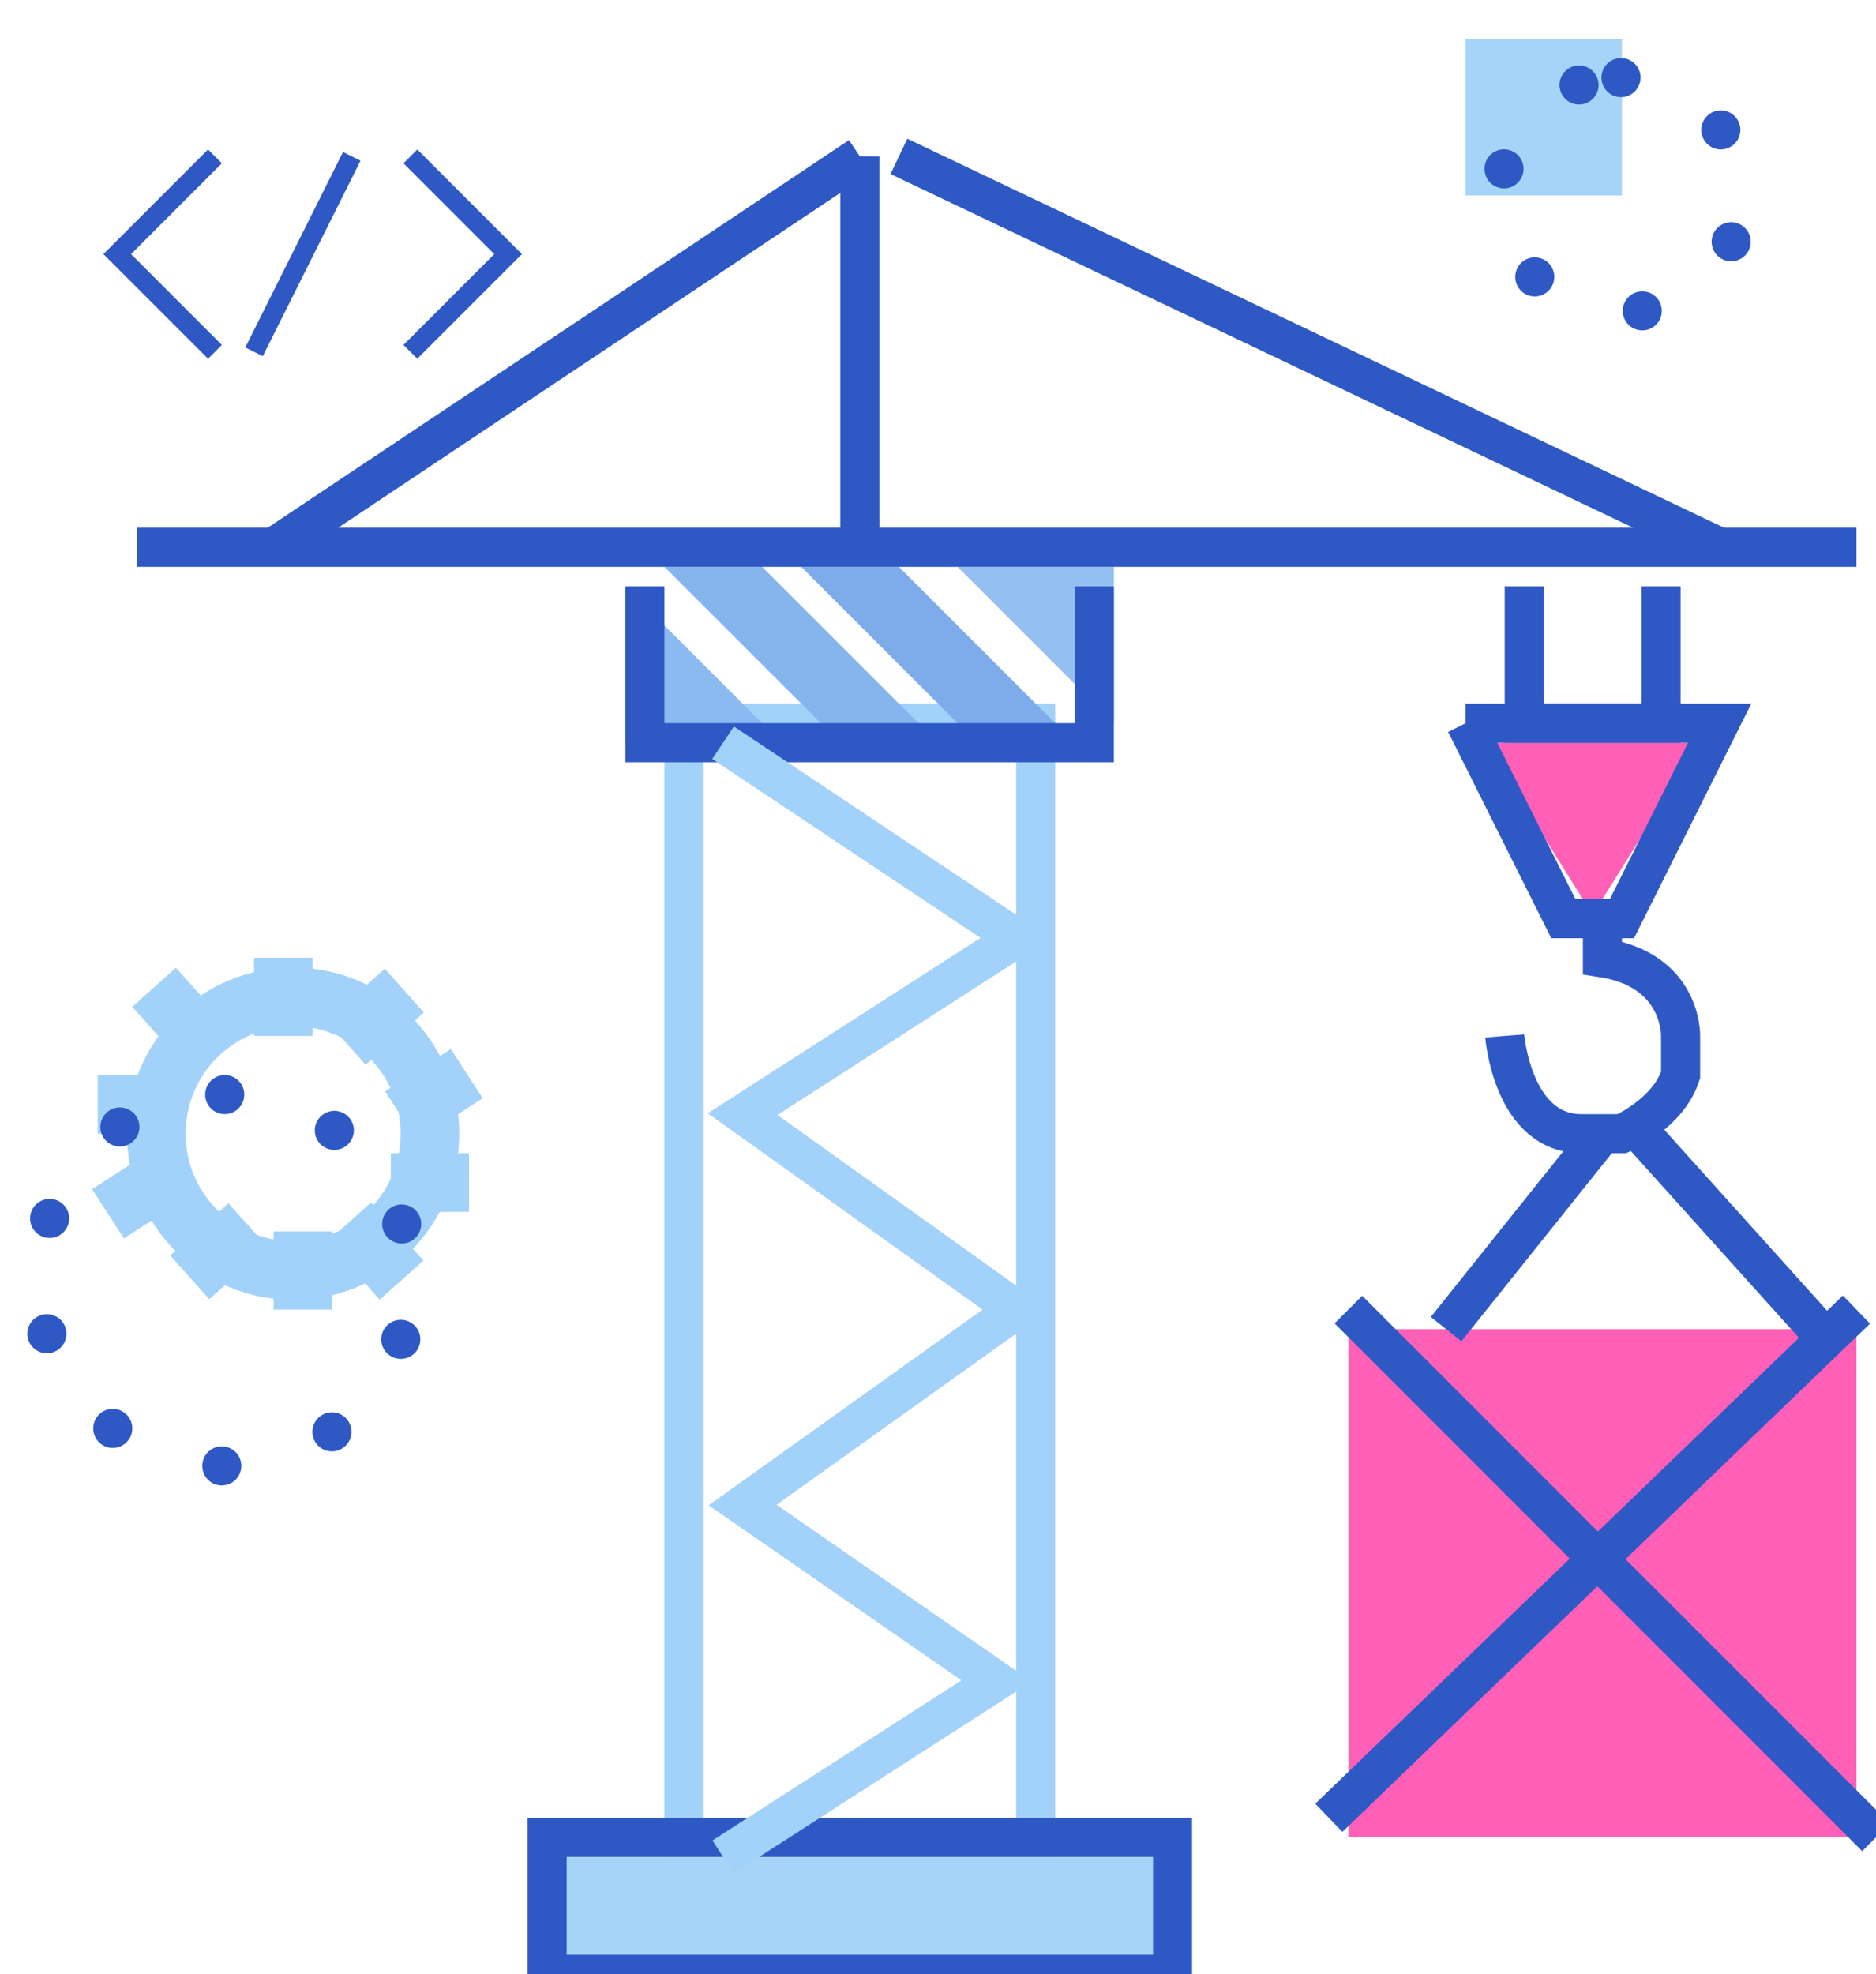 <svg xmlns="http://www.w3.org/2000/svg" viewBox="0 0 96 101" width="96" height="101">
	<style>
		tspan { white-space:pre }
		.shp0 { fill: none;stroke: #a2d2f9;stroke-width: 2 } 
		.shp1 { fill: #ff5fb7 } 
		.shp2 { fill: #a6d4f9 } 
		.shp3 { fill: #94c0f1 } 
		.shp4 { fill: #7eacea } 
		.shp5 { fill: #86b5ee } 
		.shp6 { fill: #8abaf0 } 
		.shp7 { fill: none;stroke: #a2d2f9;stroke-linecap:round;stroke-width: 3 } 
		.shp8 { fill: #a2d2f9 } 
		.shp9 { fill: none;stroke: #2e59c5;stroke-linecap:round;stroke-width: 2;stroke-dasharray: 0,6 } 
		.shp10 { fill: none;stroke: #2e59c5 } 
		.shp11 { fill: none;stroke: #2e59c5;stroke-width: 2 } 
	</style>
	<path id="形状 32" class="shp0" d="M35 37L35 95L53 95L53 37L35 37Z" />
	<path id="矩形 11" class="shp1" d="M69 68L95 68L95 94L69 94L69 68Z" />
	<path id="形状 12" class="shp1" d="M76 38L87 38L82 46L81 46L76 38Z" />
	<path id="形状 13" class="shp2" d="M75 2L83 2L83 10L75 10L75 2Z" />
	<path id="形状 14" class="shp2" d="M29 95L59 95L59 100L29 100L29 95Z" />
	<path id="形状 15" class="shp3" d="M49 29L57 29L57 37L49 29L49 29Z" />
	<path id="形状 16" class="shp4" d="M46 29L55 38L50 38L41 29L46 29Z" />
	<path id="形状 16 拷贝" class="shp5" d="M43 38L34 29L39 29L48 38L43 38Z" />
	<path id="形状 15 拷贝" class="shp6" d="M40 38L32 38L32 30L40 38L40 38Z" />
	<path id="椭圆 5" class="shp7" d="M15 51C18.87 51 22 54.13 22 58C22 61.87 18.87 65 15 65C11.13 65 8 61.87 8 58C8 54.13 11.13 51 15 51Z" />
	<path id="矩形 12 拷贝 9" class="shp8" d="M13 49L16 49L16 53L13 53L13 49ZM14 63L17 63L17 67L14 67L14 63ZM20 59L24 59L24 62L20 62L20 59ZM5 55L9 55L9 58L5 58L5 55ZM9 49.51L11.67 52.49L9.43 54.49L6.77 51.51L9 49.51ZM19 61.51L21.67 64.49L19.43 66.49L16.77 63.51L19 61.51ZM21.69 51.8L18.71 54.47L16.71 52.23L19.69 49.56L21.69 51.8ZM13.69 63.8L10.71 66.47L8.71 64.23L11.69 61.56L13.69 63.8ZM9.7 61.19L6.34 63.36L4.71 60.84L8.07 58.67L9.7 61.19ZM24.7 56.19L21.34 58.36L19.71 55.84L23.07 53.67L24.7 56.19Z" />
	<path id="椭圆 6" class="shp9" d="M11.5 56C16.75 56 21 60.25 21 65.5C21 70.75 16.75 75 11.5 75C6.25 75 2 70.75 2 65.5C2 60.25 6.25 56 11.5 56Z" />
	<path id="椭圆 6 拷贝" class="shp9" d="M82.95 3.97C86.34 3.97 89.09 6.66 89.09 9.98C89.09 13.31 86.34 16 82.95 16C79.56 16 76.81 13.31 76.81 9.98C76.81 6.66 79.56 3.97 82.95 3.97Z" />
	<path id="形状 17" class="shp10" d="M11 8L6 13L11 18" />
	<path id="形状 17 拷贝" class="shp10" d="M21 8L26 13L21 18" />
	<path id="形状 18" class="shp10" d="M13 18L18 8" />
	<path id="形状 19" class="shp11" d="M7 28L95 28" />
	<path id="形状 20" class="shp11" d="M44 28L44 8" />
	<path id="形状 21" class="shp11" d="M14 28L44 8" />
	<path id="形状 22" class="shp11" d="M46 8L88 28" />
	<path id="形状 23" class="shp11" d="M33 30L33 38L56 38L56 30" />
	<path id="形状 24" class="shp11" d="M78 30L78 37L85 37L85 30" />
	<path id="形状 25" class="shp11" d="M75 37L88 37L83 47L80 47L75 37" />
	<path id="形状 26" class="shp11" d="M82 47L82 49C86.1 49.64 86 53 86 53L86 55C85.36 56.98 83 58 83 58L81 58C77.4 58.07 77 53 77 53" />
	<path id="形状 27" class="shp11" d="M82 58L74 68" />
	<path id="形状 28" class="shp11" d="M84 58L93 68" />
	<path id="形状 29" class="shp11" d="M68 93L95 67" />
	<path id="形状 30" class="shp11" d="M69 67L96 94" />
	<path id="形状 31" class="shp11" d="M28 94L60 94L60 101L28 101L28 94Z" />
	<path id="形状 33" class="shp0" d="M37 38L52 48L38 57L52 67L38 77L51 86L37 95" />
</svg>